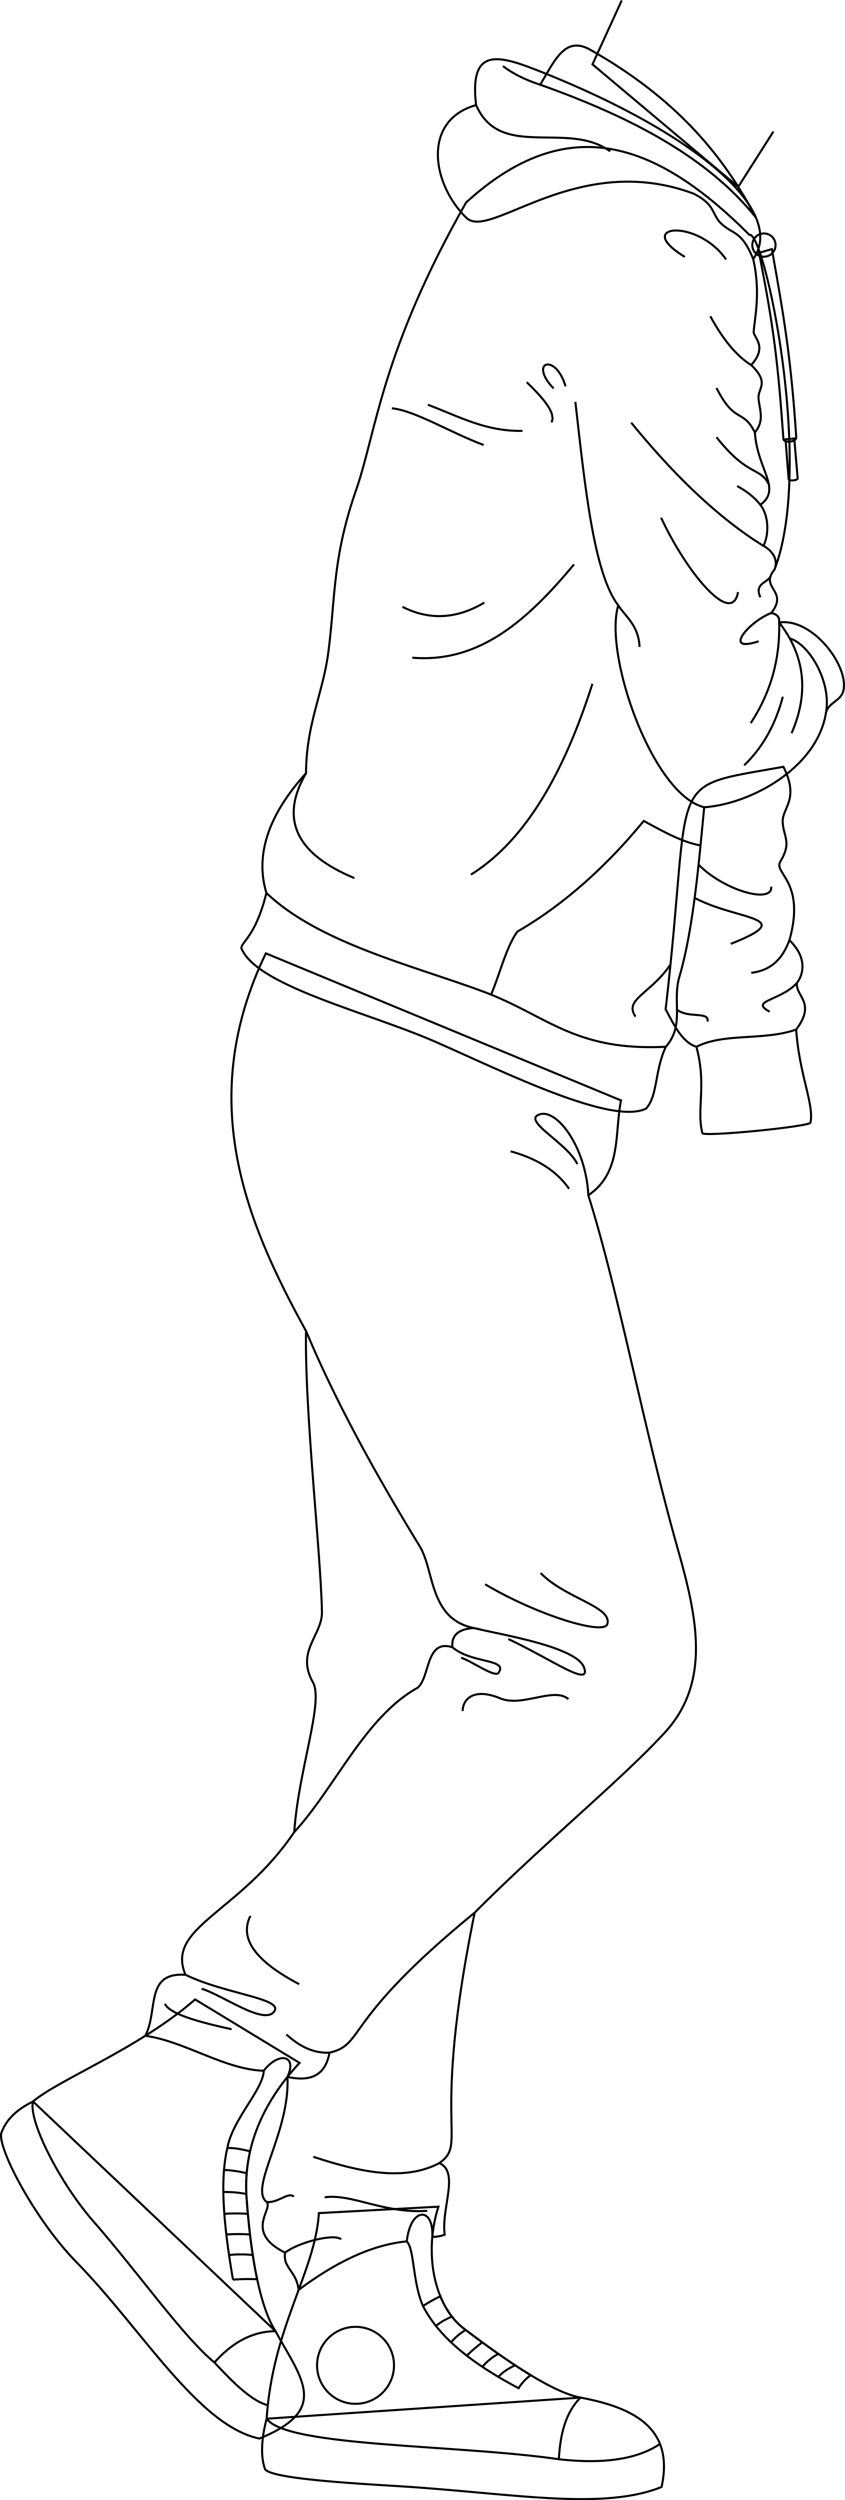 <svg id="presence" xmlns="http://www.w3.org/2000/svg" viewBox="0 0 819.96 2424.59">
  <defs>
    <style>
      .cls-1 {
        fill: none;
        stroke: #000;
        stroke-miterlimit: 10;
        stroke-width: 2px;
      }
    </style>
  </defs>
  <title>dateEnded</title>
  <g id="bennettSoleSide">
    <path class="cls-1" d="M563.29,2325.15c53.05,9.84,91,30.4,78.67,86.69-55.73,22.38-139.16,7.21-243,0-37.3-2.59-137.21-7-141.88-17.58-4.56-12.8-3.13-30.69,1.67-48.63Z"/>
    <path class="cls-1" d="M267.3,2260.72c25.7,46.74,53,76.12-15.58,104.16-59.62-12.45-113.8-106.14-177.6-171.14-41.28-42.07-78.67-114.51-72.44-126.19C6.85,2054,18,2044.91,32.06,2038Z"/>
  </g>
  <g id="bennettShoe">
    <path class="cls-1" d="M425.42,2140c-14.28,44.64-4.55,96,24.93,118.4,42.06,31.93,85.68,61.53,112.94,66.76-14.26,14.31-19.65,34.89-21,59.76-98.92-14.36-264-11.78-283.53-39.28,5.74-89,47.51-143.33,50.63-199.41Z"/>
    <path class="cls-1" d="M290.67,2000.56c-32.51,35-55.16,78.64-51.41,130.86,3.85,53.65,12.25,104.25,28,129.3-23.81.29-42.84,12.11-59.2,30.38-30.34-25-74.35-87.71-117.62-137.09-32.36-36.94-63.09-97.37-58.42-116.06,26.44-22,102.82-51.41,157.34-98.92Z"/>
  </g>
  <g id="bennettShoelace">
    <path class="cls-1" d="M220.62,2083.11c-7.69,32.49-3.07,78,5.45,127.65a199.36,199.36,0,0,1,23.48-.38c-5-23.29-8.26-50.7-10.29-79a152.38,152.38,0,0,1,3.4-45C234.37,2084.14,226.92,2082.92,220.62,2083.11Z"/>
    <path class="cls-1" d="M450.35,2258.39c-10-7.61-17.75-18.56-23-31.46a115,115,0,0,0-16.85,9.47c16.52,32.3,50.88,57.47,92.73,79.65A43.3,43.3,0,0,1,515,2303.39C494.73,2291.12,472.33,2275.08,450.35,2258.39Z"/>
  </g>
  <circle id="converseLogo" class="cls-1" cx="345" cy="2293.85" r="37.33"/>
  <g id="clothesOverlapLine">
    <path class="cls-1" d="M220.62,2083.11c4.94-27.9,34.65-56.37,35.33-74.93"/>
    <path class="cls-1" d="M394.72,2173.67c7.61,7.93,5.39,38.76,15.74,62.73"/>
    <path class="cls-1" d="M217.4,2104.32a126.22,126.22,0,0,1,22,3.24"/>
    <path class="cls-1" d="M216.73,2125.78a106.86,106.86,0,0,1,22.31,1.91"/>
    <path class="cls-1" d="M217.69,2146.93a181,181,0,0,1,22.82,0"/>
    <path class="cls-1" d="M219.63,2167a155.62,155.62,0,0,1,23,0"/>
    <path class="cls-1" d="M222.25,2186.85a117.33,117.33,0,0,1,23,0"/>
    <path class="cls-1" d="M423,2255.63a61.48,61.48,0,0,1,15.55-9"/>
    <path class="cls-1" d="M437.64,2271.49a62,62,0,0,1,14.29-12"/>
    <path class="cls-1" d="M453,2284.55a116.36,116.36,0,0,1,15.08-12.93"/>
    <path class="cls-1" d="M468.09,2295.33a52.94,52.94,0,0,1,15.47-12.62"/>
    <path class="cls-1" d="M483.56,2305.06c4-4.38,9.46-8.09,16.36-11.21"/>
  </g>
  <g id="clothesDisplayLine">
    <path class="cls-1" d="M208.1,2291.1c18.28,19.67,36.24,37.53,51.75,41.41"/>
    <path class="cls-1" d="M542.26,2384.91q65.25,7.41,98.15-14.81"/>
  </g>
  <path id="bennettJeans" class="cls-1" d="M602.59,1067.16c-6.48,32.78.91,69.75-31.68,92,29.82,95,53.8,226.67,86.54,342.13,18.35,64.7,33.22,128.75-11.75,178.24-40.41,44.46-117,106.94-185.1,175.31-42.94,211-6.08,222.79-34.28,242.88,19.8,8.86,1.64,43.59,5.19,69.48-4.6,1.51-8.12,2.21-12,1.94,1.42-29.24-21.07-29.24-24.8,4.52-34.89,3.34-69.89,20.95-104.94,47-2.15-18.53-15.3-20.9-13.17-36.06-40.05-20.11-11.15-42.29-17.86-49.22-17.49-13.23,22.94-67.77,20.16-121.21,9.95-21.08-8.32-24.94-23-6-37.54-1-76.52-28.51-114.89-33.91,12.83-24.85-.61-61.81,39-59.12-19.73-46.36,52.42-59.81,105.52-138.45,4-59.81,28.83-126.24,18.14-145.16-17-30.12,9.25-45.67,8.74-68.55-1.35-60.48-16.8-193.55-15.46-272.18-58.47-106.19-107.53-223.8-39-366.27Z"/>
  <g id="clothesOverlapLine-2" data-name="clothesOverlapLine">
    <path class="cls-1" d="M297,1290.81c27.26,65.37,65.65,135.92,110.27,208.72,14.41,23.5,9,70.36,52.43,79.32-14.41.91-21.86,6.72-20.7,18.63-26.21-8.28-21.38,29-33.8,39.31-51,28.29-79.32,95.89-119.62,139.91"/>
    <path class="cls-1" d="M460.6,1854.85C330.75,1961,354.89,1982.38,319.71,1990.65c-3.4,19.15-15,29.15-40.8,23.51"/>
  </g>
  <g id="clothesFoldLine">
    <path class="cls-1" d="M552.24,1152.9c-13.35-19-33.25-29.88-56.77-36.39"/>
    <path class="cls-1" d="M570.91,1159.17c-2.32-48.22-32.5-87.05-49.24-77.59-12.1,6.84,29.11,27.66,38.57,47.3"/>
    <path class="cls-1" d="M524.58,1525.48c24,24.74,69.54,32.43,64.77,49.48-3.17,11.33-68.41-8.73-118.62-38.56"/>
    <path class="cls-1" d="M459.74,1578.85c25.55,6.3,99.77,17.94,107,38.32,7.22,20.22-32.75-8.73-73.5-27.65"/>
    <path class="cls-1" d="M439,1597.48c18.59,16,54.22,11,44.79,24.78-3.53,5.17-27.65-12.37-36.38-14.55"/>
    <path class="cls-1" d="M551.51,1647.73c-14-12.1-44.91,8.25-66.22-.72-23.79-10-36.05-.77-36.39,12.37"/>
    <path class="cls-1" d="M243,1858c-11.59,23,6.92,45,47.3,66.22"/>
    <path class="cls-1" d="M319.71,1990.65c-16.76.77-29.9-7-41.82-17.64"/>
    <path class="cls-1" d="M180.1,1915.15c38.12,18.57,94.58,22.84,86.15,35.31-9.59,14.19-49.48-15.29-70.59-21.83"/>
    <path class="cls-1" d="M160,1943.18c4.34,9.75,31.53,17.51,64.76,24.74"/>
    <path class="cls-1" d="M426.32,2097.73c-34.17,18-77.28,8.74-122.23-6.1"/>
    <path class="cls-1" d="M258.75,2135.37c11.14,1.38,20.55-10,26.42-5.17"/>
    <path class="cls-1" d="M276.61,2184.59c14.09-10.73,48.58-18.73,54.4-12.91"/>
    <path class="cls-1" d="M315,2130.93c26.16-3.88,57.48,16,99.69,13.09"/>
  </g>
  <g id="skinEastAsian">
    <polyline class="cls-1" points="603.3 0.42 574.92 62.41 716.35 181.22 750.45 127.6"/>
  </g>
  <g id="bennettHoodie">
    <path class="cls-1" d="M760.22,743.63c16,32-1.54,39.73-.73,53.87s9,19.36-2.19,37.86c-7.21,11.89,24.76,18.93,8.74,76.44,23.3,22.57,7.28,41.5,7.28,41.5-1.45,13.11,18.93,18.93-.73,45.14,2.92,43.68,17.62,72.72,13.84,90.28-.84,3.87-103.83,14-104.84,10.19-6-22.6,4.37-46.59-5.83-83.72-13.1-4.37-20.35-18.39-29.85-36.41C672.85,747.27,642.27,764.74,760.22,743.63Z"/>
    <path class="cls-1" d="M727.25,227.83c14.1-5.24,63.29,223.27,24.35,324.47-15.16,18.2,14.16,20.22-3.2,42.17,5.83,1.11,8.28,4.25,7.69,9.22,32.52-4.66,67.84,42.24,62.29,66.14-2.34,10.09-14.52,11.28-16.92,21.53-8.57,53.33-72.58,88.3-118.11,91.52-4.82,48.74-10.08,116.63-24.1,164.44-7.13,24.27,5.35,46.59-13.13,67.81-11,23.24-7.64,47.3-19.23,60C593.36,1091.4,490,1040,423,1010.52c-63.46-27.93-169.25-53-187.58-88.45-5.78-7.43,11.36-8,23.07-56.14-14.39-47.7,14.54-89.48,38.46-116.12.18-47.28,16.38-77.34,21.61-116.91,7.12-54,3.75-92.13,27.85-160.15,19-56.5,24.64-133.37,105.87-276.37C550.18,107,636.4,136.88,727.25,227.83Z"/>
    <path class="cls-1" d="M730.91,251.31c-11.56-28.6-19.8-23.35-31.58-35-8.88-8.82-5-17.88-26.45-28.6-113.19-42-197.34,45.76-220.22,23.59-33.77-32.71-43.35-94.62,9.3-109.39-6.26-54.06,18.59-49.71,57.91-34.32C671.74,127,764.39,203.41,730.91,251.31Z"/>
  </g>
  <path id="bennettHoodieInner" class="cls-1" d="M524.16,82.15C612.5,113.48,687.05,152.71,733.53,211c-31.62-60.12-77-115.37-160.75-162.76C548.23,34.37,538.46,58.55,524.16,82.15Z"/>
  <g id="bennettHoodieLace">
    <path class="cls-1" d="M762.25,426.07l3,38.64c.21,2.1,9,1.23,8.78-.87l-3.32-38.65Z"/>
    <path class="cls-1" d="M736.54,245.22C751,318.11,754.91,352.14,760.2,425.7c.28,4.28,12.57,3,12.46-1.46C767.45,344.85,760,303.39,749,241.55Z"/>
    <circle class="cls-1" cx="741.3" cy="237.67" r="11.28"/>
  </g>
  <g id="clothesOverlapLine-3" data-name="clothesOverlapLine">
    <path class="cls-1" d="M730.91,251.31c7,30.8,2.05,53.68.41,70-.59,5.95,14.27,14.27-2.38,32.7,18.43,17.83,6.09,22.39,7.14,32.7,1.17,11.49,5.83,21.21-3.57,32.69,2.38,36.27,26.48,54.45,5.35,70.16,7.73,10.1,8.92,27.34,3,39.83,0,0,16.26,8,10.77,22.87"/>
    <path class="cls-1" d="M558.32,389.72c9.29,81.56,17.7,166.1,41.62,197.37-14.38,47.78,33.29,183.7,83.41,195.79"/>
    <path class="cls-1" d="M675.76,1015.19c26.88-13.79,65-5.62,96.83-16.75"/>
    <path class="cls-1" d="M679.77,819.89c-17.31-3.09-35.17-12.86-55.08-23.76-36.52,44.38-78,81.56-122.59,107.27-10.76,14.54-17.25,41.74-25.57,61.18"/>
    <path class="cls-1" d="M258.52,865.93c50.29,48.36,142.43,70.51,210,95.54,62.31,23.09,88,58.08,177.6,53.66"/>
    <path class="cls-1" d="M766.37,619.24c18.15,4.72,40.82,41.61,35.09,72.12"/>
  </g>
  <g id="clothesFoldLine-2" data-name="clothesFoldLine">
    <path class="cls-1" d="M488,64.05c10.25,7.83,22.51,13.67,36.18,18.1"/>
    <path class="cls-1" d="M462,101.88c23.46,53.87,88.71,14.63,130.08,44.91"/>
    <path class="cls-1" d="M704.63,251.7c-28.15-40.51-91.27-33.69-40.09-2.56"/>
    <path class="cls-1" d="M689.28,306.72c12.11,22.22,25.26,38.43,39.66,47.33"/>
    <path class="cls-1" d="M695.25,376.24c17.91,35.4,25.59,19.62,37.26,43.2"/>
    <path class="cls-1" d="M695.25,424C726,462.81,737.1,452.35,746,469.64"/>
    <path class="cls-1" d="M715.29,471.34c8.42,4.61,16.23,10.22,22.57,18.26"/>
    <path class="cls-1" d="M612.51,409.93c42.17,51.62,84.89,92.55,128.32,119.5"/>
    <path class="cls-1" d="M641.51,502.05c24.31,52.46,68.71,106.51,74.64,72.08"/>
    <path class="cls-1" d="M747.66,558.9c-2.51,6.27-16.16,6.7-9.8,20.34"/>
    <path class="cls-1" d="M599.94,587.09c6.6,10.49,19.75,19.09,20.67,40.35"/>
    <path class="cls-1" d="M748.4,594.47c-21.59,8.23-48,39.36-12.21,27.42"/>
    <path class="cls-1" d="M728.51,701.22c20.63-31.51,28.38-64.14,27.58-97.53C780.3,634.9,785.71,670.36,768.18,711"/>
    <path class="cls-1" d="M759.65,675.63C753.07,700.22,742,723,722.12,742.16"/>
    <path class="cls-1" d="M470,584.37c-27.05,16.17-53.53,17.24-79.49,4.11"/>
    <path class="cls-1" d="M557,547.37c-43.73,52.36-90.82,96-156.92,90.45"/>
    <path class="cls-1" d="M297,749.81c-26.39,45.34-8.65,78.71,46.95,101.8"/>
    <path class="cls-1" d="M574.85,663.17c-27.41,85.71-64.52,151.76-117.86,185"/>
    <path class="cls-1" d="M380.24,395.93c22.69,2.36,56.19,23.3,89.08,35.63"/>
    <path class="cls-1" d="M415.19,392.51c30.84,11.64,56.19,26,91.82,25.35"/>
    <path class="cls-1" d="M511.12,370.58c15.61,15.3,28.73,29.86,24,39.06"/>
    <path class="cls-1" d="M537.16,376.75c-24.67-26,2.06-34.95,11.65-2.06"/>
    <path class="cls-1" d="M677.86,838.54c25.12,25.4,72,38.34,70.54,21.29"/>
    <path class="cls-1" d="M650.22,935.89c-19.18,28.09-45.05,33.25-33.57,50"/>
    <path class="cls-1" d="M674.06,870.77c41.26,22,102.21,18,35.09,44.56"/>
    <path class="cls-1" d="M766,911.8c-6.14,16.54-16.34,29.15-37,31.63"/>
    <path class="cls-1" d="M773.32,953.3c-16.2,17.54-46.45,17-26.48,27.81"/>
    <path class="cls-1" d="M656.93,979.15c11.11,8.82,31.66,1.28,29.61,11.56"/>
  </g>
</svg>
